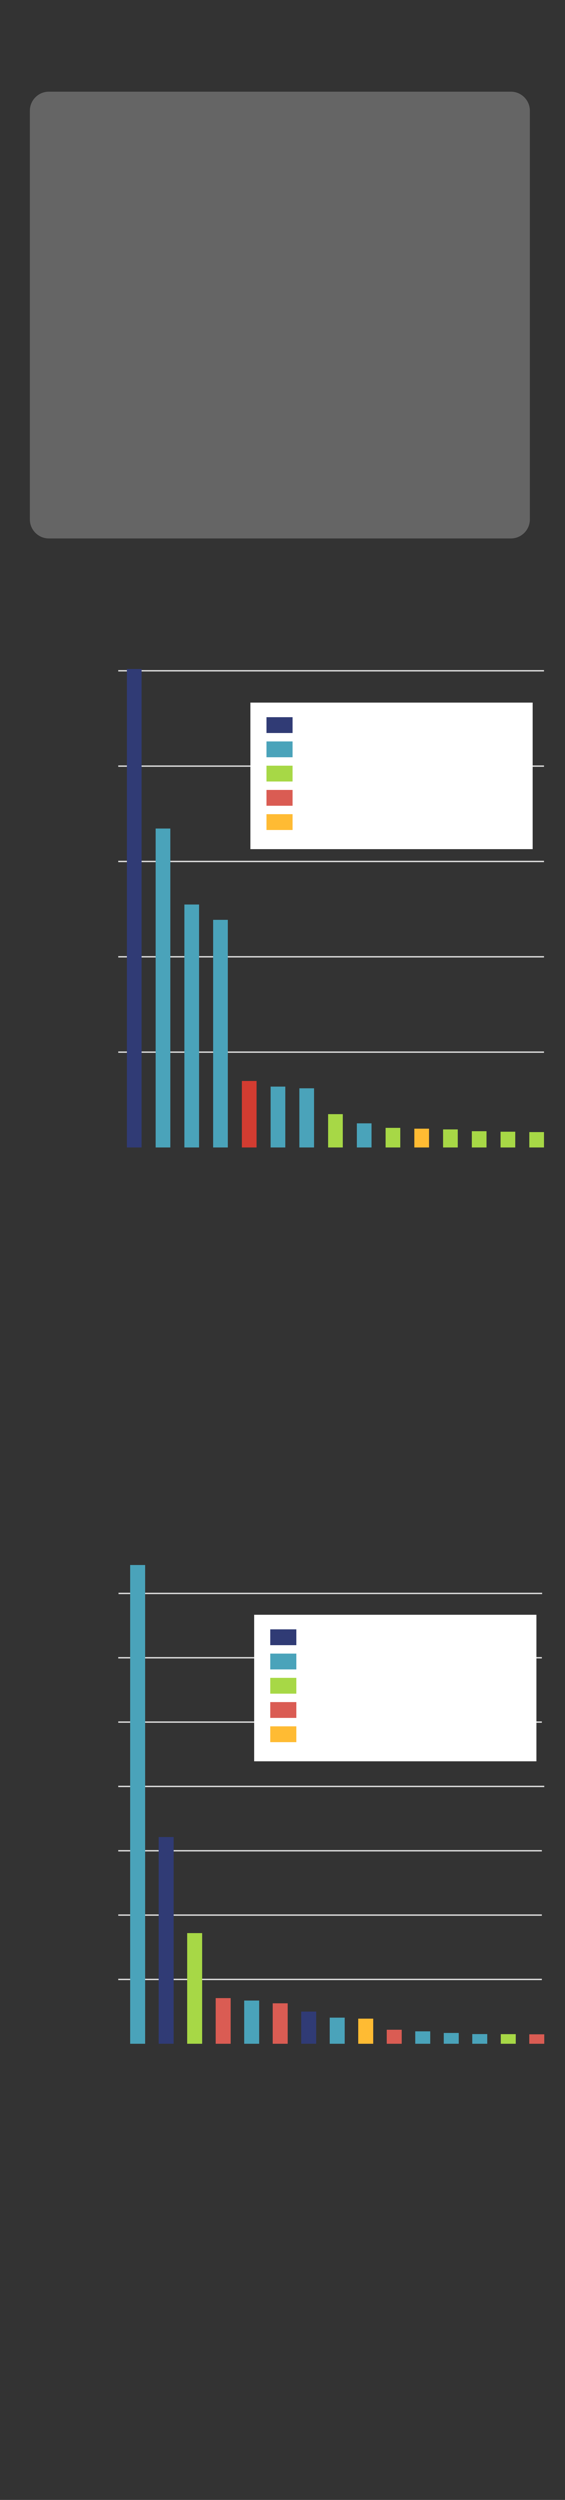 <?xml version="1.0" encoding="utf-8"?>
<!-- Generator: Adobe Illustrator 22.1.0, SVG Export Plug-In . SVG Version: 6.00 Build 0)  -->
<svg version="1.2" baseProfile="tiny" id="g-committee-donations-done-mobile-img" xmlns="http://www.w3.org/2000/svg" xmlns:xlink="http://www.w3.org/1999/xlink"
	 x="0px" y="0px" viewBox="0 0 300 1325.481" xml:space="preserve">
<rect x="0" y="0" width="300" height="1325.481" fill="#333333" stroke="none"/>
<g>
	<g>
		
			<line fill="none" stroke="#D9D9D9" stroke-width="0.75" stroke-miterlimit="10" x1="288.846" y1="355.654" x2="62.784" y2="355.654"/>
		
			<line fill="none" stroke="#D9D9D9" stroke-width="0.75" stroke-miterlimit="10" x1="288.846" y1="557.848" x2="62.784" y2="557.848"/>
		
			<line fill="none" stroke="#D9D9D9" stroke-width="0.75" stroke-miterlimit="10" x1="288.846" y1="507.299" x2="62.784" y2="507.299"/>
		
			<line fill="none" stroke="#D9D9D9" stroke-width="0.75" stroke-miterlimit="10" x1="288.846" y1="456.751" x2="62.784" y2="456.751"/>
		
			<line fill="none" stroke="#D9D9D9" stroke-width="0.75" stroke-miterlimit="10" x1="288.846" y1="406.203" x2="62.784" y2="406.203"/>
		<rect x="67.381" y="354.712" fill="#303B75" width="7.795" height="253.684"/>
		<rect x="82.643" y="439.293" fill="#4AA3BA" width="7.796" height="169.104"/>
		<rect x="97.906" y="479.583" fill="#4AA3BA" width="7.795" height="128.813"/>
		<rect x="113.168" y="487.708" fill="#4AA3BA" width="7.795" height="120.688"/>
		<rect x="128.43" y="573.143" fill="#D33C31" width="7.795" height="35.253"/>
		<rect x="143.692" y="576.125" fill="#4AA3BA" width="7.795" height="32.271"/>
		<rect x="158.954" y="577.025" fill="#4AA3BA" width="7.795" height="31.371"/>
		<rect x="174.216" y="590.729" fill="#A7D846" width="7.795" height="17.667"/>
		<rect x="189.477" y="595.607" fill="#4AA3BA" width="7.796" height="12.789"/>
		
		<rect x="204.74" y="598.001" fill="#A7D846" width="7.795" height="10.395"/>
		<rect x="220.003" y="598.428" fill="#FFBB33" width="7.795" height="9.968"/>
		<rect x="235.264" y="598.827" fill="#A7D846" width="7.795" height="9.569"/>
		<rect x="250.527" y="599.777" fill="#A7D846" width="7.795" height="8.619"/>
		<rect x="265.788" y="600.043" fill="#A7D846" width="7.795" height="8.354"/>
		<rect x="281.051" y="600.245" fill="#A7D846" width="7.795" height="8.151"/>
	</g>
	
		<line fill="none" stroke="#D9D9D9" stroke-width="0.75" stroke-miterlimit="10" x1="287.71" y1="1049.508" x2="62.784" y2="1049.508"/>
	
		<line fill="none" stroke="#D9D9D9" stroke-width="0.75" stroke-miterlimit="10" x1="287.71" y1="1015.398" x2="62.784" y2="1015.398"/>
	
		<line fill="none" stroke="#D9D9D9" stroke-width="0.75" stroke-miterlimit="10" x1="287.71" y1="981.288" x2="62.784" y2="981.288"/>
	
		<line fill="none" stroke="#D9D9D9" stroke-width="0.75" stroke-miterlimit="10" x1="288.99" y1="947.176" x2="62.784" y2="947.176"/>
	
		<line fill="none" stroke="#D9D9D9" stroke-width="0.75" stroke-miterlimit="10" x1="287.71" y1="913.066" x2="62.784" y2="913.066"/>
	
		<line fill="none" stroke="#D9D9D9" stroke-width="0.75" stroke-miterlimit="10" x1="287.71" y1="878.956" x2="62.784" y2="878.956"/>
	
		<line fill="none" stroke="#D9D9D9" stroke-width="0.75" stroke-miterlimit="10" x1="287.854" y1="844.845" x2="62.928" y2="844.845"/>
	<rect x="190.212" y="1070.3" fill="#FFBB33" width="7.953" height="13.318"/>
	<rect x="84.249" y="974.008" fill="#303B75" width="7.952" height="109.61"/>
	<rect x="250.762" y="1078.485" fill="#4AA3BA" width="7.953" height="5.134"/>
	<rect x="159.936" y="1066.563" fill="#303B75" width="7.953" height="17.056"/>
	
	<rect x="69.111" y="829.78" fill="#4AA3BA" width="7.952" height="253.839"/>
	<rect x="129.661" y="1060.704" fill="#4AA3BA" width="7.953" height="22.915"/>
	<rect x="175.073" y="1069.768" fill="#4AA3BA" width="7.953" height="13.851"/>
	<rect x="220.487" y="1077.034" fill="#4AA3BA" width="7.953" height="6.585"/>
	<rect x="235.625" y="1077.888" fill="#4AA3BA" width="7.953" height="5.73"/>
	<rect x="265.9" y="1078.519" fill="#A7D846" width="7.953" height="5.1"/>
	<rect x="99.385" y="1024.949" fill="#A7D846" width="7.953" height="58.67"/>
	
	<rect x="114.523" y="1059.412" fill="#DA5C53" width="7.953" height="24.207"/>
	<rect x="144.798" y="1062.17" fill="#DA5C53" width="7.953" height="21.448"/>
	<rect x="205.35" y="1076.188" fill="#DA5C53" width="7.953" height="7.431"/>
	<rect x="281.037" y="1078.616" fill="#DA5C53" width="7.953" height="5.003"/>
	<path style="opacity:0.3;" fill="#D9D9D9" d="M271.27,285.494H25.93c-5.54,0-10.073-4.533-10.073-10.073V58.682
		c0-5.54,4.533-10.073,10.073-10.073h245.34c5.54,0,10.073,4.533,10.073,10.073v216.738
		C281.343,280.961,276.81,285.494,271.27,285.494z"/>
	<g>
		<rect x="132.956" y="372.527" fill="#FFFFFF" width="149.866" height="77.696"/>
		<rect x="141.496" y="431.681" fill="#FFBB33" width="13.851" height="8.393"/>
		<rect x="141.496" y="380.257" fill="#303B75" width="13.851" height="8.393"/>
		<rect x="141.496" y="393.113" fill="#4AA3BA" width="13.851" height="8.392"/>
		<rect x="141.496" y="405.969" fill="#A7D846" width="13.851" height="8.393"/>
		<rect x="141.496" y="418.825" fill="#DA5C53" width="13.851" height="8.393"/>
	</g>
	<g>
		<rect x="134.956" y="856.163" fill="#FFFFFF" width="149.866" height="77.696"/>
		<rect x="143.498" y="915.317" fill="#FFBB33" width="13.85" height="8.393"/>
		<rect x="143.497" y="863.893" fill="#303B75" width="13.851" height="8.393"/>
		<rect x="143.498" y="876.75" fill="#4AA3BA" width="13.851" height="8.393"/>
		<rect x="143.498" y="889.605" fill="#A7D846" width="13.85" height="8.393"/>
		<rect x="143.498" y="902.46" fill="#DA5C53" width="13.85" height="8.393"/>
	</g>
</g>
<style>
#g-committee-donations-done-mobile-img rect, #g-committee-donations-done-mobile-img circle, #g-committee-donations-done-mobile-img path, #g-committee-donations-done-mobile-img line, #g-committee-donations-done-mobile-img polyline { vector-effect: non-scaling-stroke; }
</style>
</svg>

